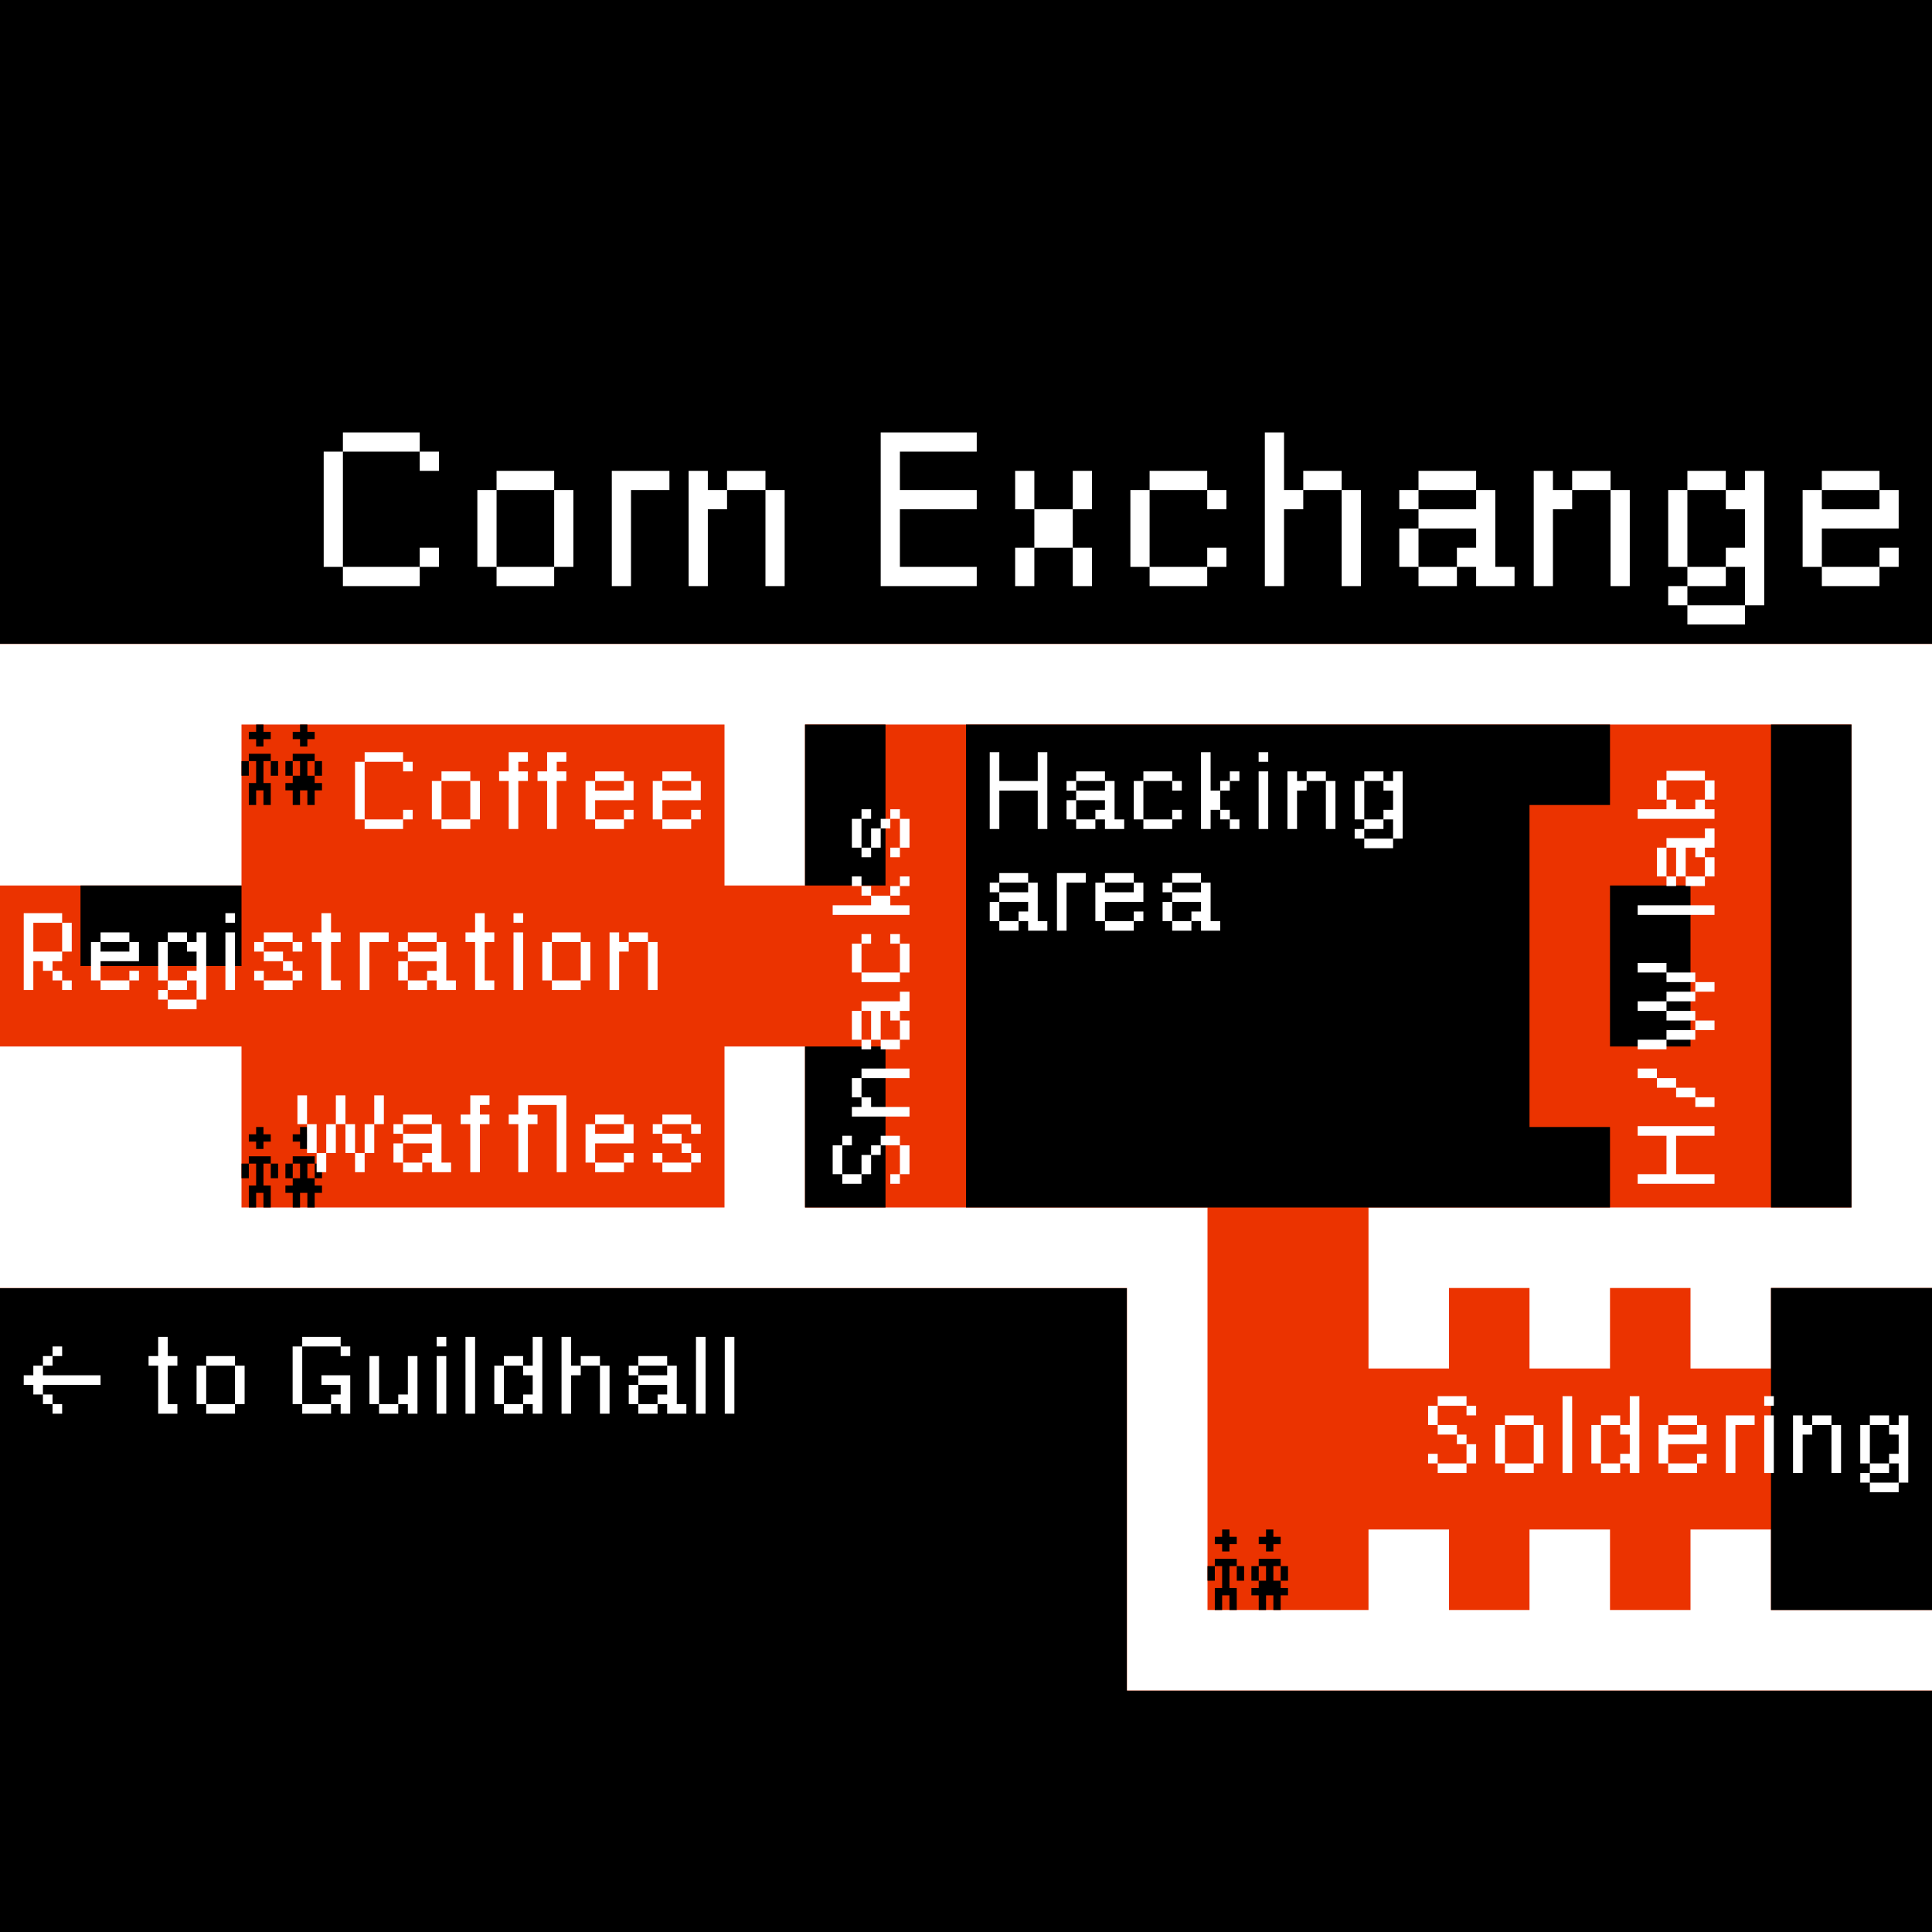 <?xml version="1.0" encoding="UTF-8" standalone="no"?>
<!DOCTYPE svg PUBLIC "-//W3C//DTD SVG 1.1//EN" "http://www.w3.org/Graphics/SVG/1.1/DTD/svg11.dtd">
<svg xmlns="http://www.w3.org/2000/svg" xmlns:xl="http://www.w3.org/1999/xlink" version="1.1" viewBox="0 0 684 684" preserveAspectRatio="xMinYMin" xmlns:dc="http://purl.org/dc/elements/1.1/">
  <defs/>
  <g stroke="none" stroke-opacity="1" stroke-dasharray="none" fill="none" fill-opacity="1">
    <title>Corn Exchange</title>
    <g>
      <title>Layer 1</title>
      <rect x="0" y="0" width="684" height="684" fill="black"/>
      <path d="M 399 456 L 399 598.5 L 684 598.5 L 684 228 L 0 228 L 0 456 Z" fill="#eb3300"/>
      <path d="M 0 228 L 0 313.5 L 85.5 313.5 L 85.5 256.5 L 256.5 256.5 L 256.5 228 Z M 256.5 456 L 256.5 427.5 L 85.5 427.5 L 85.5 370.5 L 0 370.5 L 0 456 Z M 684 228 L 256.5 228 L 256.5 313.5 L 285 313.5 L 285 256.5 L 655.5 256.5 L 655.5 427.5 L 484.5 427.5 L 484.5 484.5 L 513 484.5 L 513 456 L 541.5 456 L 541.5 484.5 L 570 484.5 L 570 456 L 598.5 456 L 598.5 484.5 L 627 484.5 L 627 456 L 684 456 L 684 570 L 627 570 L 627 541.5 L 598.5 541.5 L 598.5 570 L 570 570 L 570 541.5 L 541.5 541.5 L 541.5 570 L 513 570 L 513 541.5 L 484.5 541.5 L 484.5 570 L 427.5 570 L 427.5 427.5 L 285 427.5 L 285 370.5 L 256.5 370.5 L 256.5 456 L 399 456 L 399 598.5 L 684 598.5 Z" fill="white"/>
      <rect x="28.5" y="313.5" width="57" height="28.5" fill="black"/>
      <rect x="285" y="256.5" width="28.5" height="57" fill="black"/>
      <rect x="285" y="370.5" width="28.5" height="57" fill="black"/>
      <rect x="570" y="313.5" width="28.5" height="57" fill="black"/>
      <path d="M 570 285 L 570 256.5 L 342 256.5 L 342 427.5 L 570 427.5 L 570 399 L 541.5 399 L 541.5 285 Z" fill="black"/>
      <rect x="627" y="256.5" width="28.5" height="171" fill="black"/>
      <rect x="627" y="456" width="57" height="114" fill="black"/>
      <path d="M 90.682 256.5 L 90.682 259.091 L 88.091 259.091 L 88.091 261.682 L 90.682 261.682 L 90.682 264.273 L 93.273 264.273 L 93.273 261.682 L 95.864 261.682 L 95.864 259.091 L 93.273 259.091 L 93.273 256.5 Z M 106.227 256.5 L 106.227 259.091 L 103.636 259.091 L 103.636 261.682 L 106.227 261.682 L 106.227 264.273 L 108.818 264.273 L 108.818 261.682 L 111.409 261.682 L 111.409 259.091 L 108.818 259.091 L 108.818 256.5 Z M 95.864 266.864 L 88.091 266.864 L 88.091 269.455 L 85.5 269.455 L 85.5 274.636 L 88.091 274.636 L 88.091 269.455 L 90.682 269.455 L 90.682 277.227 L 88.091 277.227 L 88.091 285 L 90.682 285 L 90.682 279.818 L 93.273 279.818 L 93.273 285 L 95.864 285 L 95.864 277.227 L 93.273 277.227 L 93.273 269.455 L 95.864 269.455 L 95.864 274.636 L 98.455 274.636 L 98.455 269.455 L 95.864 269.455 Z M 111.409 266.864 L 111.409 269.455 L 111.409 269.455 L 111.409 274.636 L 114 274.636 L 114 269.455 L 111.409 269.455 Z M 111.409 266.864 L 103.636 266.864 L 103.636 269.455 L 101.045 269.455 L 101.045 274.636 L 103.636 274.636 L 103.636 269.455 L 106.227 269.455 L 106.227 274.636 L 103.636 274.636 L 103.636 277.227 L 101.045 277.227 L 101.045 279.818 L 103.636 279.818 L 103.636 285 L 106.227 285 L 106.227 279.818 L 108.818 279.818 L 108.818 285 L 111.409 285 L 111.409 279.818 L 114 279.818 L 114 277.227 L 111.409 277.227 L 111.409 274.636 L 108.818 274.636 L 108.818 269.455 L 111.409 269.455 Z" fill="black"/>
      <path d="M 432.682 541.5 L 432.682 544.091 L 430.091 544.091 L 430.091 546.682 L 432.682 546.682 L 432.682 549.273 L 435.273 549.273 L 435.273 546.682 L 437.864 546.682 L 437.864 544.091 L 435.273 544.091 L 435.273 541.5 Z M 448.227 541.5 L 448.227 544.091 L 445.636 544.091 L 445.636 546.682 L 448.227 546.682 L 448.227 549.273 L 450.818 549.273 L 450.818 546.682 L 453.409 546.682 L 453.409 544.091 L 450.818 544.091 L 450.818 541.5 Z M 437.864 551.864 L 430.091 551.864 L 430.091 554.455 L 427.5 554.455 L 427.5 559.636 L 430.091 559.636 L 430.091 554.455 L 432.682 554.455 L 432.682 562.227 L 430.091 562.227 L 430.091 570 L 432.682 570 L 432.682 564.818 L 435.273 564.818 L 435.273 570 L 437.864 570 L 437.864 562.227 L 435.273 562.227 L 435.273 554.455 L 437.864 554.455 L 437.864 559.636 L 440.455 559.636 L 440.455 554.455 L 437.864 554.455 Z M 453.409 551.864 L 453.409 554.455 L 453.409 554.455 L 453.409 559.636 L 456 559.636 L 456 554.455 L 453.409 554.455 Z M 453.409 551.864 L 445.636 551.864 L 445.636 554.455 L 443.045 554.455 L 443.045 559.636 L 445.636 559.636 L 445.636 554.455 L 448.227 554.455 L 448.227 559.636 L 445.636 559.636 L 445.636 562.227 L 443.045 562.227 L 443.045 564.818 L 445.636 564.818 L 445.636 570 L 448.227 570 L 448.227 564.818 L 450.818 564.818 L 450.818 570 L 453.409 570 L 453.409 564.818 L 456 564.818 L 456 562.227 L 453.409 562.227 L 453.409 559.636 L 450.818 559.636 L 450.818 554.455 L 453.409 554.455 Z" fill="black"/>
      <path d="M 90.682 399 L 90.682 401.591 L 88.091 401.591 L 88.091 404.182 L 90.682 404.182 L 90.682 406.773 L 93.273 406.773 L 93.273 404.182 L 95.864 404.182 L 95.864 401.591 L 93.273 401.591 L 93.273 399 Z M 106.227 399 L 106.227 401.591 L 103.636 401.591 L 103.636 404.182 L 106.227 404.182 L 106.227 406.773 L 108.818 406.773 L 108.818 404.182 L 111.409 404.182 L 111.409 401.591 L 108.818 401.591 L 108.818 399 Z M 95.864 409.364 L 88.091 409.364 L 88.091 411.955 L 85.5 411.955 L 85.5 417.136 L 88.091 417.136 L 88.091 411.955 L 90.682 411.955 L 90.682 419.727 L 88.091 419.727 L 88.091 427.5 L 90.682 427.5 L 90.682 422.318 L 93.273 422.318 L 93.273 427.5 L 95.864 427.5 L 95.864 419.727 L 93.273 419.727 L 93.273 411.955 L 95.864 411.955 L 95.864 417.136 L 98.455 417.136 L 98.455 411.955 L 95.864 411.955 Z M 111.409 409.364 L 111.409 411.955 L 111.409 411.955 L 111.409 417.136 L 114 417.136 L 114 411.955 L 111.409 411.955 Z M 111.409 409.364 L 103.636 409.364 L 103.636 411.955 L 101.045 411.955 L 101.045 417.136 L 103.636 417.136 L 103.636 411.955 L 106.227 411.955 L 106.227 417.136 L 103.636 417.136 L 103.636 419.727 L 101.045 419.727 L 101.045 422.318 L 103.636 422.318 L 103.636 427.5 L 106.227 427.5 L 106.227 422.318 L 108.818 422.318 L 108.818 427.5 L 111.409 427.5 L 111.409 422.318 L 114 422.318 L 114 419.727 L 111.409 419.727 L 111.409 417.136 L 108.818 417.136 L 108.818 411.955 L 111.409 411.955 Z" fill="black"/>
      <path d="M 148.6 200.7 L 121.4 200.7 L 121.4 159.9 L 114.6 159.9 L 114.6 200.7 L 121.4 200.7 L 121.4 207.5 L 148.6 207.5 Z M 155.4 159.9 L 148.6 159.9 L 148.6 153.1 L 121.4 153.1 L 121.4 159.9 L 148.6 159.9 L 148.6 166.7 L 155.4 166.7 Z M 155.4 193.9 L 148.6 193.9 L 148.6 200.7 L 155.4 200.7 Z" fill="white"/>
      <path d="M 169 200.7 L 175.8 200.7 L 175.8 207.5 L 196.2 207.5 L 196.2 200.7 L 175.8 200.7 L 175.8 173.5 L 169 173.5 Z M 175.8 173.5 L 196.2 173.5 L 196.2 200.7 L 203 200.7 L 203 173.5 L 196.2 173.5 L 196.2 166.7 L 175.8 166.7 Z" fill="white"/>
      <path d="M 216.6 207.5 L 223.4 207.5 L 223.4 173.5 L 237 173.5 L 237 166.7 L 216.6 166.7 Z" fill="white"/>
      <path d="M 250.6 180.3 L 257.4 180.3 L 257.4 173.5 L 250.6 173.5 L 250.6 166.7 L 243.8 166.7 L 243.8 207.5 L 250.6 207.5 Z M 271 207.5 L 277.8 207.5 L 277.8 173.5 L 271 173.5 L 271 166.7 L 257.4 166.7 L 257.4 173.5 L 271 173.5 Z" fill="white"/>
      <path d="M 318.6 180.3 L 345.8 180.3 L 345.8 173.5 L 318.6 173.5 L 318.6 159.9 L 345.8 159.9 L 345.8 153.1 L 311.8 153.1 L 311.8 207.5 L 345.8 207.5 L 345.8 200.7 L 318.6 200.7 Z" fill="white"/>
      <path d="M 366.2 193.9 L 379.8 193.9 L 379.8 207.5 L 386.6 207.5 L 386.6 193.9 L 379.8 193.9 L 379.8 180.3 L 366.2 180.3 L 366.2 166.7 L 359.4 166.7 L 359.4 180.3 L 366.2 180.3 Z M 359.4 207.5 L 366.2 207.5 L 366.2 193.9 L 359.4 193.9 Z M 386.6 166.7 L 379.8 166.7 L 379.8 180.3 L 386.6 180.3 Z" fill="white"/>
      <path d="M 400.2 200.7 L 407 200.7 L 407 207.5 L 427.4 207.5 L 427.4 200.7 L 407 200.7 L 407 173.5 L 400.2 173.5 Z M 434.2 173.5 L 427.4 173.5 L 427.4 166.7 L 407 166.7 L 407 173.5 L 427.4 173.5 L 427.4 180.3 L 434.2 180.3 Z M 434.2 193.9 L 427.4 193.9 L 427.4 200.7 L 434.2 200.7 Z" fill="white"/>
      <path d="M 454.6 180.3 L 461.4 180.3 L 461.4 173.5 L 454.6 173.5 L 454.6 153.1 L 447.8 153.1 L 447.8 207.5 L 454.6 207.5 Z M 475 207.5 L 481.8 207.5 L 481.8 173.5 L 475 173.5 L 475 166.7 L 461.4 166.7 L 461.4 173.5 L 475 173.5 Z" fill="white"/>
      <path d="M 495.4 180.3 L 502.2 180.3 L 502.2 187.1 L 522.6 187.1 L 522.6 193.9 L 515.8 193.9 L 515.8 200.7 L 522.6 200.7 L 522.6 207.5 L 536.2 207.5 L 536.2 200.7 L 529.4 200.7 L 529.4 173.5 L 522.6 173.5 L 522.6 166.7 L 502.2 166.7 L 502.2 173.5 L 495.4 173.5 Z M 495.4 200.7 L 502.2 200.7 L 502.2 207.5 L 515.8 207.5 L 515.8 200.7 L 502.2 200.7 L 502.2 187.1 L 495.4 187.1 Z M 502.2 173.5 L 522.6 173.5 L 522.6 180.3 L 502.2 180.3 Z" fill="white"/>
      <path d="M 549.8 180.3 L 556.6 180.3 L 556.6 173.5 L 549.8 173.5 L 549.8 166.7 L 543 166.7 L 543 207.5 L 549.8 207.5 Z M 570.2 207.5 L 577 207.5 L 577 173.5 L 570.2 173.5 L 570.2 166.7 L 556.6 166.7 L 556.6 173.5 L 570.2 173.5 Z" fill="white"/>
      <path d="M 617.8 193.9 L 611 193.9 L 611 200.7 L 617.8 200.7 L 617.8 214.3 L 624.6 214.3 L 624.6 166.7 L 617.8 166.7 L 617.8 173.5 L 611 173.5 L 611 166.7 L 597.4 166.7 L 597.4 173.5 L 611 173.5 L 611 180.3 L 617.8 180.3 Z M 611 200.7 L 597.4 200.7 L 597.4 173.5 L 590.6 173.5 L 590.6 200.7 L 597.4 200.7 L 597.4 207.5 L 611 207.5 Z M 597.4 207.5 L 590.6 207.5 L 590.6 214.3 L 597.4 214.3 L 597.4 221.1 L 617.8 221.1 L 617.8 214.3 L 597.4 214.3 Z" fill="white"/>
      <path d="M 672.2 173.5 L 665.4 173.5 L 665.4 166.7 L 645 166.7 L 645 173.5 L 665.4 173.5 L 665.4 180.3 L 645 180.3 L 645 173.5 L 638.2 173.5 L 638.2 200.7 L 645 200.7 L 645 207.5 L 665.4 207.5 L 665.4 200.7 L 645 200.7 L 645 187.1 L 672.2 187.1 Z M 672.2 193.9 L 665.4 193.9 L 665.4 200.7 L 672.2 200.7 Z" fill="white"/>
      <path d="M 11.8 340.3 L 15.2 340.3 L 15.2 343.7 L 18.6 343.7 L 18.6 347.1 L 22 347.1 L 22 350.5 L 25.4 350.5 L 25.4 347.1 L 22 347.1 L 22 343.7 L 18.6 343.7 L 18.6 340.3 L 22 340.3 L 22 336.9 L 11.8 336.9 L 11.8 326.7 L 22 326.7 L 22 336.9 L 25.4 336.9 L 25.4 326.7 L 22 326.7 L 22 323.3 L 8.4 323.3 L 8.4 350.5 L 11.8 350.5 Z" fill="white"/>
      <path d="M 49.2 333.5 L 45.8 333.5 L 45.8 330.1 L 35.6 330.1 L 35.6 333.5 L 45.8 333.5 L 45.8 336.9 L 35.6 336.9 L 35.6 333.5 L 32.2 333.5 L 32.2 347.1 L 35.6 347.1 L 35.6 350.5 L 45.8 350.5 L 45.8 347.1 L 35.6 347.1 L 35.6 340.3 L 49.2 340.3 Z M 49.2 343.7 L 45.8 343.7 L 45.8 347.1 L 49.2 347.1 Z" fill="white"/>
      <path d="M 69.6 343.7 L 66.2 343.7 L 66.2 347.1 L 69.6 347.1 L 69.6 353.9 L 73 353.9 L 73 330.1 L 69.6 330.1 L 69.6 333.5 L 66.2 333.5 L 66.2 330.1 L 59.4 330.1 L 59.4 333.5 L 66.2 333.5 L 66.2 336.9 L 69.6 336.9 Z M 66.2 347.1 L 59.4 347.1 L 59.4 333.5 L 56 333.5 L 56 347.1 L 59.4 347.1 L 59.4 350.5 L 66.2 350.5 Z M 59.4 350.5 L 56 350.5 L 56 353.9 L 59.4 353.9 L 59.4 357.3 L 69.6 357.3 L 69.6 353.9 L 59.4 353.9 Z" fill="white"/>
      <path d="M 79.8 350.5 L 83.2 350.5 L 83.2 330.1 L 79.8 330.1 Z M 79.8 326.7 L 83.2 326.7 L 83.2 323.3 L 79.8 323.3 Z" fill="white"/>
      <path d="M 93.4 340.3 L 100.2 340.3 L 100.2 343.7 L 103.6 343.7 L 103.6 347.1 L 107 347.1 L 107 343.7 L 103.6 343.7 L 103.6 340.3 L 100.2 340.3 L 100.2 336.9 L 93.4 336.9 L 93.4 333.5 L 90 333.5 L 90 336.9 L 93.4 336.9 Z M 107 333.5 L 103.6 333.5 L 103.6 330.1 L 93.4 330.1 L 93.4 333.5 L 103.6 333.5 L 103.6 336.9 L 107 336.9 Z M 90 347.1 L 93.4 347.1 L 93.4 350.5 L 103.6 350.5 L 103.6 347.1 L 93.4 347.1 L 93.4 343.7 L 90 343.7 Z" fill="white"/>
      <path d="M 120.6 330.1 L 117.2 330.1 L 117.2 323.3 L 113.8 323.3 L 113.8 330.1 L 110.4 330.1 L 110.4 333.5 L 113.8 333.5 L 113.8 350.5 L 120.6 350.5 L 120.6 347.1 L 117.2 347.1 L 117.2 333.5 L 120.6 333.5 Z" fill="white"/>
      <path d="M 127.4 350.5 L 130.8 350.5 L 130.8 333.5 L 137.6 333.5 L 137.6 330.1 L 127.4 330.1 Z" fill="white"/>
      <path d="M 141 336.9 L 144.4 336.9 L 144.4 340.3 L 154.6 340.3 L 154.6 343.7 L 151.2 343.7 L 151.2 347.1 L 154.6 347.1 L 154.6 350.5 L 161.4 350.5 L 161.4 347.1 L 158 347.1 L 158 333.5 L 154.6 333.5 L 154.6 330.1 L 144.4 330.1 L 144.4 333.5 L 141 333.5 Z M 141 347.1 L 144.4 347.1 L 144.4 350.5 L 151.2 350.5 L 151.2 347.1 L 144.4 347.1 L 144.4 340.3 L 141 340.3 Z M 144.4 333.5 L 154.6 333.5 L 154.6 336.9 L 144.4 336.9 Z" fill="white"/>
      <path d="M 175 330.1 L 171.6 330.1 L 171.6 323.3 L 168.2 323.3 L 168.2 330.1 L 164.8 330.1 L 164.8 333.5 L 168.2 333.5 L 168.2 350.5 L 175 350.5 L 175 347.1 L 171.6 347.1 L 171.6 333.5 L 175 333.5 Z" fill="white"/>
      <path d="M 181.8 350.5 L 185.2 350.5 L 185.2 330.1 L 181.8 330.1 Z M 181.8 326.7 L 185.2 326.7 L 185.2 323.3 L 181.8 323.3 Z" fill="white"/>
      <path d="M 192 347.1 L 195.4 347.1 L 195.4 350.5 L 205.6 350.5 L 205.6 347.1 L 195.4 347.1 L 195.4 333.5 L 192 333.5 Z M 195.4 333.5 L 205.6 333.5 L 205.6 347.1 L 209 347.1 L 209 333.5 L 205.6 333.5 L 205.6 330.1 L 195.4 330.1 Z" fill="white"/>
      <path d="M 219.2 336.9 L 222.6 336.9 L 222.6 333.5 L 219.2 333.5 L 219.2 330.1 L 215.8 330.1 L 215.8 350.5 L 219.2 350.5 Z M 229.4 350.5 L 232.8 350.5 L 232.8 333.5 L 229.4 333.5 L 229.4 330.1 L 222.6 330.1 L 222.6 333.5 L 229.4 333.5 Z" fill="white"/>
      <path d="M 142.7 290.1 L 129.1 290.1 L 129.1 269.7 L 125.7 269.7 L 125.7 290.1 L 129.1 290.1 L 129.1 293.5 L 142.7 293.5 Z M 146.1 269.7 L 142.7 269.7 L 142.7 266.3 L 129.1 266.3 L 129.1 269.7 L 142.7 269.7 L 142.7 273.1 L 146.1 273.1 Z M 146.1 286.7 L 142.7 286.7 L 142.7 290.1 L 146.1 290.1 Z" fill="white"/>
      <path d="M 152.9 290.1 L 156.3 290.1 L 156.3 293.5 L 166.5 293.5 L 166.5 290.1 L 156.3 290.1 L 156.3 276.5 L 152.9 276.5 Z M 156.3 276.5 L 166.5 276.5 L 166.5 290.1 L 169.9 290.1 L 169.9 276.5 L 166.5 276.5 L 166.5 273.1 L 156.3 273.1 Z" fill="white"/>
      <path d="M 186.9 273.1 L 183.5 273.1 L 183.5 269.7 L 186.9 269.7 L 186.9 266.3 L 180.1 266.3 L 180.1 273.1 L 176.7 273.1 L 176.7 276.5 L 180.1 276.5 L 180.1 293.5 L 183.5 293.5 L 183.5 276.5 L 186.9 276.5 Z" fill="white"/>
      <path d="M 200.5 273.1 L 197.1 273.1 L 197.1 269.7 L 200.5 269.7 L 200.5 266.3 L 193.7 266.3 L 193.7 273.1 L 190.3 273.1 L 190.3 276.5 L 193.7 276.5 L 193.7 293.5 L 197.1 293.5 L 197.1 276.5 L 200.5 276.5 Z" fill="white"/>
      <path d="M 224.3 276.5 L 220.9 276.5 L 220.9 273.1 L 210.7 273.1 L 210.7 276.5 L 220.9 276.5 L 220.9 279.9 L 210.7 279.9 L 210.7 276.5 L 207.3 276.5 L 207.3 290.1 L 210.7 290.1 L 210.7 293.5 L 220.9 293.5 L 220.9 290.1 L 210.7 290.1 L 210.7 283.3 L 224.3 283.3 Z M 224.3 286.7 L 220.9 286.7 L 220.9 290.1 L 224.3 290.1 Z" fill="white"/>
      <path d="M 248.1 276.5 L 244.7 276.5 L 244.7 273.1 L 234.5 273.1 L 234.5 276.5 L 244.7 276.5 L 244.7 279.9 L 234.5 279.9 L 234.5 276.5 L 231.1 276.5 L 231.1 290.1 L 234.5 290.1 L 234.5 293.5 L 244.7 293.5 L 244.7 290.1 L 234.5 290.1 L 234.5 283.3 L 248.1 283.3 Z M 248.1 286.7 L 244.7 286.7 L 244.7 290.1 L 248.1 290.1 Z" fill="white"/>
      <path d="M 35.6 486.9 L 15.2 486.9 L 15.2 483.5 L 11.8 483.5 L 11.8 486.9 L 8.4 486.9 L 8.4 490.3 L 11.8 490.3 L 11.8 493.7 L 15.2 493.7 L 15.2 497.1 L 18.6 497.1 L 18.6 500.5 L 22 500.5 L 22 497.1 L 18.6 497.1 L 18.6 493.7 L 15.2 493.7 L 15.2 490.3 L 35.6 490.3 Z M 22 476.7 L 18.6 476.7 L 18.6 480.1 L 22 480.1 Z M 18.6 480.1 L 15.2 480.1 L 15.2 483.5 L 18.6 483.5 Z" fill="white"/>
      <path d="M 62.8 480.1 L 59.4 480.1 L 59.4 473.3 L 56 473.3 L 56 480.1 L 52.6 480.1 L 52.6 483.5 L 56 483.5 L 56 500.5 L 62.8 500.5 L 62.8 497.1 L 59.4 497.1 L 59.4 483.5 L 62.8 483.5 Z" fill="white"/>
      <path d="M 69.6 497.1 L 73 497.1 L 73 500.5 L 83.2 500.5 L 83.2 497.1 L 73 497.1 L 73 483.5 L 69.6 483.5 Z M 73 483.5 L 83.2 483.5 L 83.2 497.1 L 86.6 497.1 L 86.6 483.5 L 83.2 483.5 L 83.2 480.1 L 73 480.1 Z" fill="white"/>
      <path d="M 117.2 497.1 L 107 497.1 L 107 476.7 L 103.6 476.7 L 103.6 497.1 L 107 497.1 L 107 500.5 L 117.2 500.5 Z M 117.2 497.1 L 120.6 497.1 L 120.6 500.5 L 124 500.5 L 124 486.9 L 113.8 486.9 L 113.8 490.3 L 120.6 490.3 L 120.6 493.7 L 117.2 493.7 Z M 124 476.7 L 120.6 476.7 L 120.6 473.3 L 107 473.3 L 107 476.7 L 120.6 476.7 L 120.6 480.1 L 124 480.1 Z" fill="white"/>
      <path d="M 144.4 493.7 L 141 493.7 L 141 497.1 L 144.4 497.1 L 144.4 500.5 L 147.8 500.5 L 147.8 480.1 L 144.4 480.1 Z M 141 497.1 L 134.2 497.1 L 134.2 480.1 L 130.8 480.1 L 130.8 497.1 L 134.2 497.1 L 134.2 500.5 L 141 500.5 Z" fill="white"/>
      <path d="M 154.6 500.5 L 158 500.5 L 158 480.1 L 154.6 480.1 Z M 154.6 476.7 L 158 476.7 L 158 473.3 L 154.6 473.3 Z" fill="white"/>
      <rect x="164.8" y="473.3" width="3.4" height="27.2" fill="white"/>
      <path d="M 192 473.3 L 188.6 473.3 L 188.6 483.5 L 185.2 483.5 L 185.2 480.1 L 178.4 480.1 L 178.4 483.5 L 185.2 483.5 L 185.2 486.9 L 188.6 486.9 L 188.6 493.7 L 185.2 493.7 L 185.2 497.1 L 188.6 497.1 L 188.6 500.5 L 192 500.5 Z M 185.2 497.1 L 178.4 497.1 L 178.4 483.5 L 175 483.5 L 175 497.1 L 178.4 497.1 L 178.4 500.5 L 185.2 500.5 Z" fill="white"/>
      <path d="M 202.2 486.9 L 205.6 486.9 L 205.6 483.5 L 202.2 483.5 L 202.2 473.3 L 198.8 473.3 L 198.8 500.5 L 202.2 500.5 Z M 212.4 500.5 L 215.8 500.5 L 215.8 483.5 L 212.4 483.5 L 212.4 480.1 L 205.6 480.1 L 205.6 483.5 L 212.4 483.5 Z" fill="white"/>
      <path d="M 222.6 486.9 L 226 486.9 L 226 490.3 L 236.2 490.3 L 236.2 493.7 L 232.8 493.7 L 232.8 497.1 L 236.2 497.1 L 236.2 500.5 L 243 500.5 L 243 497.1 L 239.6 497.1 L 239.6 483.5 L 236.2 483.5 L 236.2 480.1 L 226 480.1 L 226 483.5 L 222.6 483.5 Z M 222.6 497.1 L 226 497.1 L 226 500.5 L 232.8 500.5 L 232.8 497.1 L 226 497.1 L 226 490.3 L 222.6 490.3 Z M 226 483.5 L 236.2 483.5 L 236.2 486.9 L 226 486.9 Z" fill="white"/>
      <rect x="246.4" y="473.3" width="3.4" height="27.2" fill="white"/>
      <rect x="256.6" y="473.3" width="3.4" height="27.2" fill="white"/>
      <path d="M 108.7 408.2 L 112.1 408.2 L 112.1 415 L 115.5 415 L 115.5 408.2 L 112.1 408.2 L 112.1 398 L 108.7 398 L 108.7 387.8 L 105.3 387.8 L 105.3 398 L 108.7 398 Z M 122.3 408.2 L 125.7 408.2 L 125.7 415 L 129.1 415 L 129.1 408.2 L 125.7 408.2 L 125.7 398 L 122.3 398 L 122.3 387.8 L 118.9 387.8 L 118.9 398 L 122.3 398 Z M 135.9 387.8 L 132.5 387.8 L 132.5 398 L 135.9 398 Z M 118.9 398 L 115.5 398 L 115.5 408.2 L 118.9 408.2 Z M 132.5 398 L 129.1 398 L 129.1 408.2 L 132.5 408.2 Z" fill="white"/>
      <path d="M 139.3 401.4 L 142.7 401.4 L 142.7 404.8 L 152.9 404.8 L 152.9 408.2 L 149.5 408.2 L 149.5 411.6 L 152.9 411.6 L 152.9 415 L 159.7 415 L 159.7 411.6 L 156.3 411.6 L 156.3 398 L 152.9 398 L 152.9 394.6 L 142.7 394.6 L 142.7 398 L 139.3 398 Z M 139.3 411.6 L 142.7 411.6 L 142.7 415 L 149.5 415 L 149.5 411.6 L 142.7 411.6 L 142.7 404.8 L 139.3 404.8 Z M 142.7 398 L 152.9 398 L 152.9 401.4 L 142.7 401.4 Z" fill="white"/>
      <path d="M 173.3 394.6 L 169.9 394.6 L 169.9 391.2 L 173.3 391.2 L 173.3 387.8 L 166.5 387.8 L 166.5 394.6 L 163.1 394.6 L 163.1 398 L 166.5 398 L 166.5 415 L 169.9 415 L 169.9 398 L 173.3 398 Z" fill="white"/>
      <path d="M 197.1 415 L 200.5 415 L 200.5 387.8 L 183.5 387.8 L 183.5 394.6 L 180.1 394.6 L 180.1 398 L 183.5 398 L 183.5 415 L 186.9 415 L 186.9 398 L 190.3 398 L 190.3 394.6 L 186.9 394.6 L 186.9 391.2 L 197.1 391.2 Z" fill="white"/>
      <path d="M 224.3 398 L 220.9 398 L 220.9 394.6 L 210.7 394.6 L 210.7 398 L 220.9 398 L 220.9 401.4 L 210.7 401.4 L 210.7 398 L 207.3 398 L 207.3 411.6 L 210.7 411.6 L 210.7 415 L 220.9 415 L 220.9 411.6 L 210.7 411.6 L 210.7 404.8 L 224.3 404.8 Z M 224.3 408.2 L 220.9 408.2 L 220.9 411.6 L 224.3 411.6 Z" fill="white"/>
      <path d="M 234.5 404.8 L 241.3 404.8 L 241.3 408.2 L 244.7 408.2 L 244.7 411.6 L 248.1 411.6 L 248.1 408.2 L 244.7 408.2 L 244.7 404.8 L 241.3 404.8 L 241.3 401.4 L 234.5 401.4 L 234.5 398 L 231.1 398 L 231.1 401.4 L 234.5 401.4 Z M 248.1 398 L 244.7 398 L 244.7 394.6 L 234.5 394.6 L 234.5 398 L 244.7 398 L 244.7 401.4 L 248.1 401.4 Z M 231.1 411.6 L 234.5 411.6 L 234.5 415 L 244.7 415 L 244.7 411.6 L 234.5 411.6 L 234.5 408.2 L 231.1 408.2 Z" fill="white"/>
      <path d="M 308.4 405.5 L 308.4 408.9 L 305 408.9 L 305 415.7 L 298.2 415.7 L 298.2 419.1 L 305 419.1 L 305 415.7 L 308.4 415.7 L 308.4 408.9 L 311.8 408.9 L 311.8 405.5 L 318.6 405.5 L 318.6 402.1 L 311.8 402.1 L 311.8 405.5 Z M 298.2 402.1 L 298.2 405.5 L 294.8 405.5 L 294.8 415.7 L 298.2 415.7 L 298.2 405.5 L 301.6 405.5 L 301.6 402.1 Z M 315.2 415.7 L 315.2 419.1 L 318.6 419.1 L 318.6 415.7 L 322 415.7 L 322 405.5 L 318.6 405.5 L 318.6 415.7 Z" fill="white"/>
      <path d="M 308.4 391.9 L 308.4 388.5 L 305 388.5 L 305 391.9 L 301.6 391.9 L 301.6 395.3 L 322 395.3 L 322 391.9 Z M 322 381.7 L 322 378.3 L 305 378.3 L 305 381.7 L 301.6 381.7 L 301.6 388.5 L 305 388.5 L 305 381.7 Z" fill="white"/>
      <path d="M 308.4 371.5 L 308.4 368.1 L 311.8 368.1 L 311.8 357.9 L 315.2 357.9 L 315.2 361.3 L 318.6 361.3 L 318.6 357.9 L 322 357.9 L 322 351.1 L 318.6 351.1 L 318.6 354.5 L 305 354.5 L 305 357.9 L 301.6 357.9 L 301.6 368.1 L 305 368.1 L 305 371.5 Z M 318.6 371.5 L 318.6 368.1 L 322 368.1 L 322 361.3 L 318.6 361.3 L 318.6 368.1 L 311.8 368.1 L 311.8 371.5 Z M 305 368.1 L 305 357.9 L 308.4 357.9 L 308.4 368.1 Z" fill="white"/>
      <path d="M 318.6 347.7 L 318.6 344.3 L 322 344.3 L 322 334.1 L 318.6 334.1 L 318.6 344.3 L 305 344.3 L 305 347.7 Z M 305 330.7 L 305 334.1 L 301.6 334.1 L 301.6 344.3 L 305 344.3 L 305 334.1 L 308.4 334.1 L 308.4 330.7 Z M 315.2 330.7 L 315.2 334.1 L 318.6 334.1 L 318.6 330.7 Z" fill="white"/>
      <path d="M 315.2 320.5 L 315.2 317.1 L 318.6 317.1 L 318.6 313.7 L 322 313.7 L 322 310.3 L 318.6 310.3 L 318.6 313.7 L 315.2 313.7 L 315.2 317.1 L 308.4 317.1 L 308.4 320.5 L 294.8 320.5 L 294.8 323.9 L 322 323.9 L 322 320.5 Z M 308.4 317.1 L 308.4 313.7 L 305 313.7 L 305 317.1 Z M 305 313.7 L 305 310.3 L 301.6 310.3 L 301.6 313.7 Z" fill="white"/>
      <path d="M 311.8 300.1 L 311.8 293.3 L 315.2 293.3 L 315.2 289.9 L 318.6 289.9 L 318.6 286.5 L 315.2 286.5 L 315.2 289.9 L 311.8 289.9 L 311.8 293.3 L 308.4 293.3 L 308.4 300.1 L 305 300.1 L 305 303.5 L 308.4 303.5 L 308.4 300.1 Z M 305 286.5 L 305 289.9 L 301.6 289.9 L 301.6 300.1 L 305 300.1 L 305 289.9 L 308.4 289.9 L 308.4 286.5 Z M 318.6 303.5 L 318.6 300.1 L 322 300.1 L 322 289.9 L 318.6 289.9 L 318.6 300.1 L 315.2 300.1 L 315.2 303.5 Z" fill="white"/>
      <path d="M 607 402.1 L 607 398.7 L 579.8 398.7 L 579.8 402.1 L 590 402.1 L 590 415.7 L 579.8 415.7 L 579.8 419.1 L 607 419.1 L 607 415.7 L 593.4 415.7 L 593.4 402.1 Z" fill="white"/>
      <path d="M 607 391.9 L 607 388.5 L 600.2 388.5 L 600.2 391.9 Z M 579.8 378.3 L 579.8 381.7 L 586.6 381.7 L 586.6 378.3 Z M 586.6 381.7 L 586.6 385.1 L 593.4 385.1 L 593.4 381.7 Z M 593.4 385.1 L 593.4 388.5 L 600.2 388.5 L 600.2 385.1 Z" fill="white"/>
      <path d="M 600.2 368.1 L 600.2 364.7 L 607 364.7 L 607 361.3 L 600.2 361.3 L 600.2 364.7 L 590 364.7 L 590 368.1 L 579.8 368.1 L 579.8 371.5 L 590 371.5 L 590 368.1 Z M 600.2 354.5 L 600.2 351.1 L 607 351.1 L 607 347.7 L 600.2 347.7 L 600.2 351.1 L 590 351.1 L 590 354.5 L 579.8 354.5 L 579.8 357.9 L 590 357.9 L 590 354.5 Z M 579.8 340.9 L 579.8 344.3 L 590 344.3 L 590 340.9 Z M 590 357.9 L 590 361.3 L 600.2 361.3 L 600.2 357.9 Z M 590 344.3 L 590 347.7 L 600.2 347.7 L 600.2 344.3 Z" fill="white"/>
      <rect x="579.8" y="320.5" width="27.2" height="3.4" fill="white"/>
      <path d="M 593.4 313.7 L 593.4 310.3 L 596.8 310.3 L 596.8 300.1 L 600.2 300.1 L 600.2 303.5 L 603.6 303.5 L 603.6 300.1 L 607 300.1 L 607 293.3 L 603.6 293.3 L 603.6 296.7 L 590 296.7 L 590 300.1 L 586.6 300.1 L 586.6 310.3 L 590 310.3 L 590 313.7 Z M 603.6 313.7 L 603.6 310.3 L 607 310.3 L 607 303.5 L 603.6 303.5 L 603.6 310.3 L 596.8 310.3 L 596.8 313.7 Z M 590 310.3 L 590 300.1 L 593.4 300.1 L 593.4 310.3 Z" fill="white"/>
      <path d="M 593.4 286.5 L 593.4 283.1 L 590 283.1 L 590 286.5 L 579.8 286.5 L 579.8 289.9 L 607 289.9 L 607 286.5 L 603.6 286.5 L 603.6 283.1 L 607 283.1 L 607 276.3 L 603.6 276.3 L 603.6 283.1 L 600.2 283.1 L 600.2 286.5 Z M 590 283.1 L 590 276.3 L 603.6 276.3 L 603.6 272.9 L 590 272.9 L 590 276.3 L 586.6 276.3 L 586.6 283.1 Z" fill="white"/>
      <path d="M 367.4 293.5 L 370.8 293.5 L 370.8 266.3 L 367.4 266.3 L 367.4 276.5 L 353.8 276.5 L 353.8 266.3 L 350.4 266.3 L 350.4 293.5 L 353.8 293.5 L 353.8 279.9 L 367.4 279.9 Z" fill="white"/>
      <path d="M 377.6 279.9 L 381 279.9 L 381 283.3 L 391.2 283.3 L 391.2 286.7 L 387.8 286.7 L 387.8 290.1 L 391.2 290.1 L 391.2 293.5 L 398 293.5 L 398 290.1 L 394.6 290.1 L 394.6 276.5 L 391.2 276.5 L 391.2 273.1 L 381 273.1 L 381 276.5 L 377.6 276.5 Z M 377.6 290.1 L 381 290.1 L 381 293.5 L 387.8 293.5 L 387.8 290.1 L 381 290.1 L 381 283.3 L 377.6 283.3 Z M 381 276.5 L 391.2 276.5 L 391.2 279.9 L 381 279.9 Z" fill="white"/>
      <path d="M 401.4 290.1 L 404.8 290.1 L 404.8 293.5 L 415 293.5 L 415 290.1 L 404.8 290.1 L 404.8 276.5 L 401.4 276.5 Z M 418.4 276.5 L 415 276.5 L 415 273.1 L 404.8 273.1 L 404.8 276.5 L 415 276.5 L 415 279.9 L 418.4 279.9 Z M 418.4 286.7 L 415 286.7 L 415 290.1 L 418.4 290.1 Z" fill="white"/>
      <path d="M 428.6 286.7 L 432 286.7 L 432 290.1 L 435.4 290.1 L 435.4 293.5 L 438.8 293.5 L 438.8 290.1 L 435.4 290.1 L 435.4 286.7 L 432 286.7 L 432 279.9 L 428.6 279.9 L 428.6 266.3 L 425.2 266.3 L 425.2 293.5 L 428.6 293.5 Z M 432 279.9 L 435.4 279.9 L 435.4 276.5 L 432 276.5 Z M 435.4 276.5 L 438.8 276.5 L 438.8 273.1 L 435.4 273.1 Z" fill="white"/>
      <path d="M 445.6 293.5 L 449 293.5 L 449 273.1 L 445.6 273.1 Z M 445.6 269.7 L 449 269.7 L 449 266.3 L 445.6 266.3 Z" fill="white"/>
      <path d="M 459.2 279.9 L 462.6 279.9 L 462.6 276.5 L 459.2 276.5 L 459.2 273.1 L 455.8 273.1 L 455.8 293.5 L 459.2 293.5 Z M 469.4 293.5 L 472.8 293.5 L 472.8 276.5 L 469.4 276.5 L 469.4 273.1 L 462.6 273.1 L 462.6 276.5 L 469.4 276.5 Z" fill="white"/>
      <path d="M 493.2 286.7 L 489.8 286.7 L 489.8 290.1 L 493.2 290.1 L 493.2 296.9 L 496.6 296.9 L 496.6 273.1 L 493.2 273.1 L 493.2 276.5 L 489.8 276.5 L 489.8 273.1 L 483 273.1 L 483 276.5 L 489.8 276.5 L 489.8 279.9 L 493.2 279.9 Z M 489.8 290.1 L 483 290.1 L 483 276.5 L 479.6 276.5 L 479.6 290.1 L 483 290.1 L 483 293.5 L 489.8 293.5 Z M 483 293.5 L 479.6 293.5 L 479.6 296.9 L 483 296.9 L 483 300.3 L 493.2 300.3 L 493.2 296.9 L 483 296.9 Z" fill="white"/>
      <path d="M 350.4 315.9 L 353.8 315.9 L 353.8 319.3 L 364 319.3 L 364 322.7 L 360.6 322.7 L 360.6 326.1 L 364 326.1 L 364 329.5 L 370.8 329.5 L 370.8 326.1 L 367.4 326.1 L 367.4 312.5 L 364 312.5 L 364 309.1 L 353.8 309.1 L 353.8 312.5 L 350.4 312.5 Z M 350.4 326.1 L 353.8 326.1 L 353.8 329.5 L 360.6 329.5 L 360.6 326.1 L 353.8 326.1 L 353.8 319.3 L 350.4 319.3 Z M 353.8 312.5 L 364 312.5 L 364 315.9 L 353.8 315.9 Z" fill="white"/>
      <path d="M 374.2 329.5 L 377.6 329.5 L 377.6 312.5 L 384.4 312.5 L 384.4 309.1 L 374.2 309.1 Z" fill="white"/>
      <path d="M 404.8 312.5 L 401.4 312.5 L 401.4 309.1 L 391.2 309.1 L 391.2 312.5 L 401.4 312.5 L 401.4 315.9 L 391.2 315.9 L 391.2 312.5 L 387.8 312.5 L 387.8 326.1 L 391.2 326.1 L 391.2 329.5 L 401.4 329.5 L 401.4 326.1 L 391.2 326.1 L 391.2 319.3 L 404.8 319.3 Z M 404.8 322.7 L 401.4 322.7 L 401.4 326.1 L 404.8 326.1 Z" fill="white"/>
      <path d="M 411.6 315.9 L 415 315.9 L 415 319.3 L 425.2 319.3 L 425.2 322.7 L 421.8 322.7 L 421.8 326.1 L 425.2 326.1 L 425.2 329.5 L 432 329.5 L 432 326.1 L 428.6 326.1 L 428.6 312.5 L 425.2 312.5 L 425.2 309.1 L 415 309.1 L 415 312.5 L 411.6 312.5 Z M 411.6 326.1 L 415 326.1 L 415 329.5 L 421.8 329.5 L 421.8 326.1 L 415 326.1 L 415 319.3 L 411.6 319.3 Z M 415 312.5 L 425.2 312.5 L 425.2 315.9 L 415 315.9 Z" fill="white"/>
      <path d="M 519.2 507.9 L 515.8 507.9 L 515.8 504.5 L 509 504.5 L 509 497.7 L 505.6 497.7 L 505.6 504.5 L 509 504.5 L 509 507.9 L 515.8 507.9 L 515.8 511.3 L 519.2 511.3 L 519.2 518.1 L 522.6 518.1 L 522.6 511.3 L 519.2 511.3 Z M 522.6 497.7 L 519.2 497.7 L 519.2 494.3 L 509 494.3 L 509 497.7 L 519.2 497.7 L 519.2 501.1 L 522.6 501.1 Z M 509 514.7 L 505.6 514.7 L 505.6 518.1 L 509 518.1 L 509 521.5 L 519.2 521.5 L 519.2 518.1 L 509 518.1 Z" fill="white"/>
      <path d="M 529.4 518.1 L 532.8 518.1 L 532.8 521.5 L 543 521.5 L 543 518.1 L 532.8 518.1 L 532.8 504.5 L 529.4 504.5 Z M 532.8 504.5 L 543 504.5 L 543 518.1 L 546.4 518.1 L 546.4 504.5 L 543 504.5 L 543 501.1 L 532.8 501.1 Z" fill="white"/>
      <rect x="553.2" y="494.3" width="3.4" height="27.2" fill="white"/>
      <path d="M 580.4 494.3 L 577 494.3 L 577 504.5 L 573.6 504.5 L 573.6 501.1 L 566.8 501.1 L 566.8 504.5 L 573.6 504.5 L 573.6 507.9 L 577 507.9 L 577 514.7 L 573.6 514.7 L 573.6 518.1 L 577 518.1 L 577 521.5 L 580.4 521.5 Z M 573.6 518.1 L 566.8 518.1 L 566.8 504.5 L 563.4 504.5 L 563.4 518.1 L 566.8 518.1 L 566.8 521.5 L 573.6 521.5 Z" fill="white"/>
      <path d="M 604.2 504.5 L 600.8 504.5 L 600.8 501.1 L 590.6 501.1 L 590.6 504.5 L 600.8 504.5 L 600.8 507.9 L 590.6 507.9 L 590.6 504.5 L 587.2 504.5 L 587.2 518.1 L 590.6 518.1 L 590.6 521.5 L 600.8 521.5 L 600.8 518.1 L 590.6 518.1 L 590.6 511.3 L 604.2 511.3 Z M 604.2 514.7 L 600.8 514.7 L 600.8 518.1 L 604.2 518.1 Z" fill="white"/>
      <path d="M 611 521.5 L 614.4 521.5 L 614.4 504.5 L 621.2 504.5 L 621.2 501.1 L 611 501.1 Z" fill="white"/>
      <path d="M 624.6 521.5 L 628 521.5 L 628 501.1 L 624.6 501.1 Z M 624.6 497.7 L 628 497.7 L 628 494.3 L 624.6 494.3 Z" fill="white"/>
      <path d="M 638.2 507.9 L 641.6 507.9 L 641.6 504.5 L 638.2 504.5 L 638.2 501.1 L 634.8 501.1 L 634.8 521.5 L 638.2 521.5 Z M 648.4 521.5 L 651.8 521.5 L 651.8 504.5 L 648.4 504.5 L 648.4 501.1 L 641.6 501.1 L 641.6 504.5 L 648.4 504.5 Z" fill="white"/>
      <path d="M 672.2 514.7 L 668.8 514.7 L 668.8 518.1 L 672.2 518.1 L 672.2 524.9 L 675.6 524.9 L 675.6 501.1 L 672.2 501.1 L 672.2 504.5 L 668.8 504.5 L 668.8 501.1 L 662 501.1 L 662 504.5 L 668.8 504.5 L 668.8 507.9 L 672.2 507.9 Z M 668.8 518.1 L 662 518.1 L 662 504.5 L 658.6 504.5 L 658.6 518.1 L 662 518.1 L 662 521.5 L 668.8 521.5 Z M 662 521.5 L 658.6 521.5 L 658.6 524.9 L 662 524.9 L 662 528.3 L 672.2 528.3 L 672.2 524.9 L 662 524.9 Z" fill="white"/>
    </g>
  </g>
</svg>
